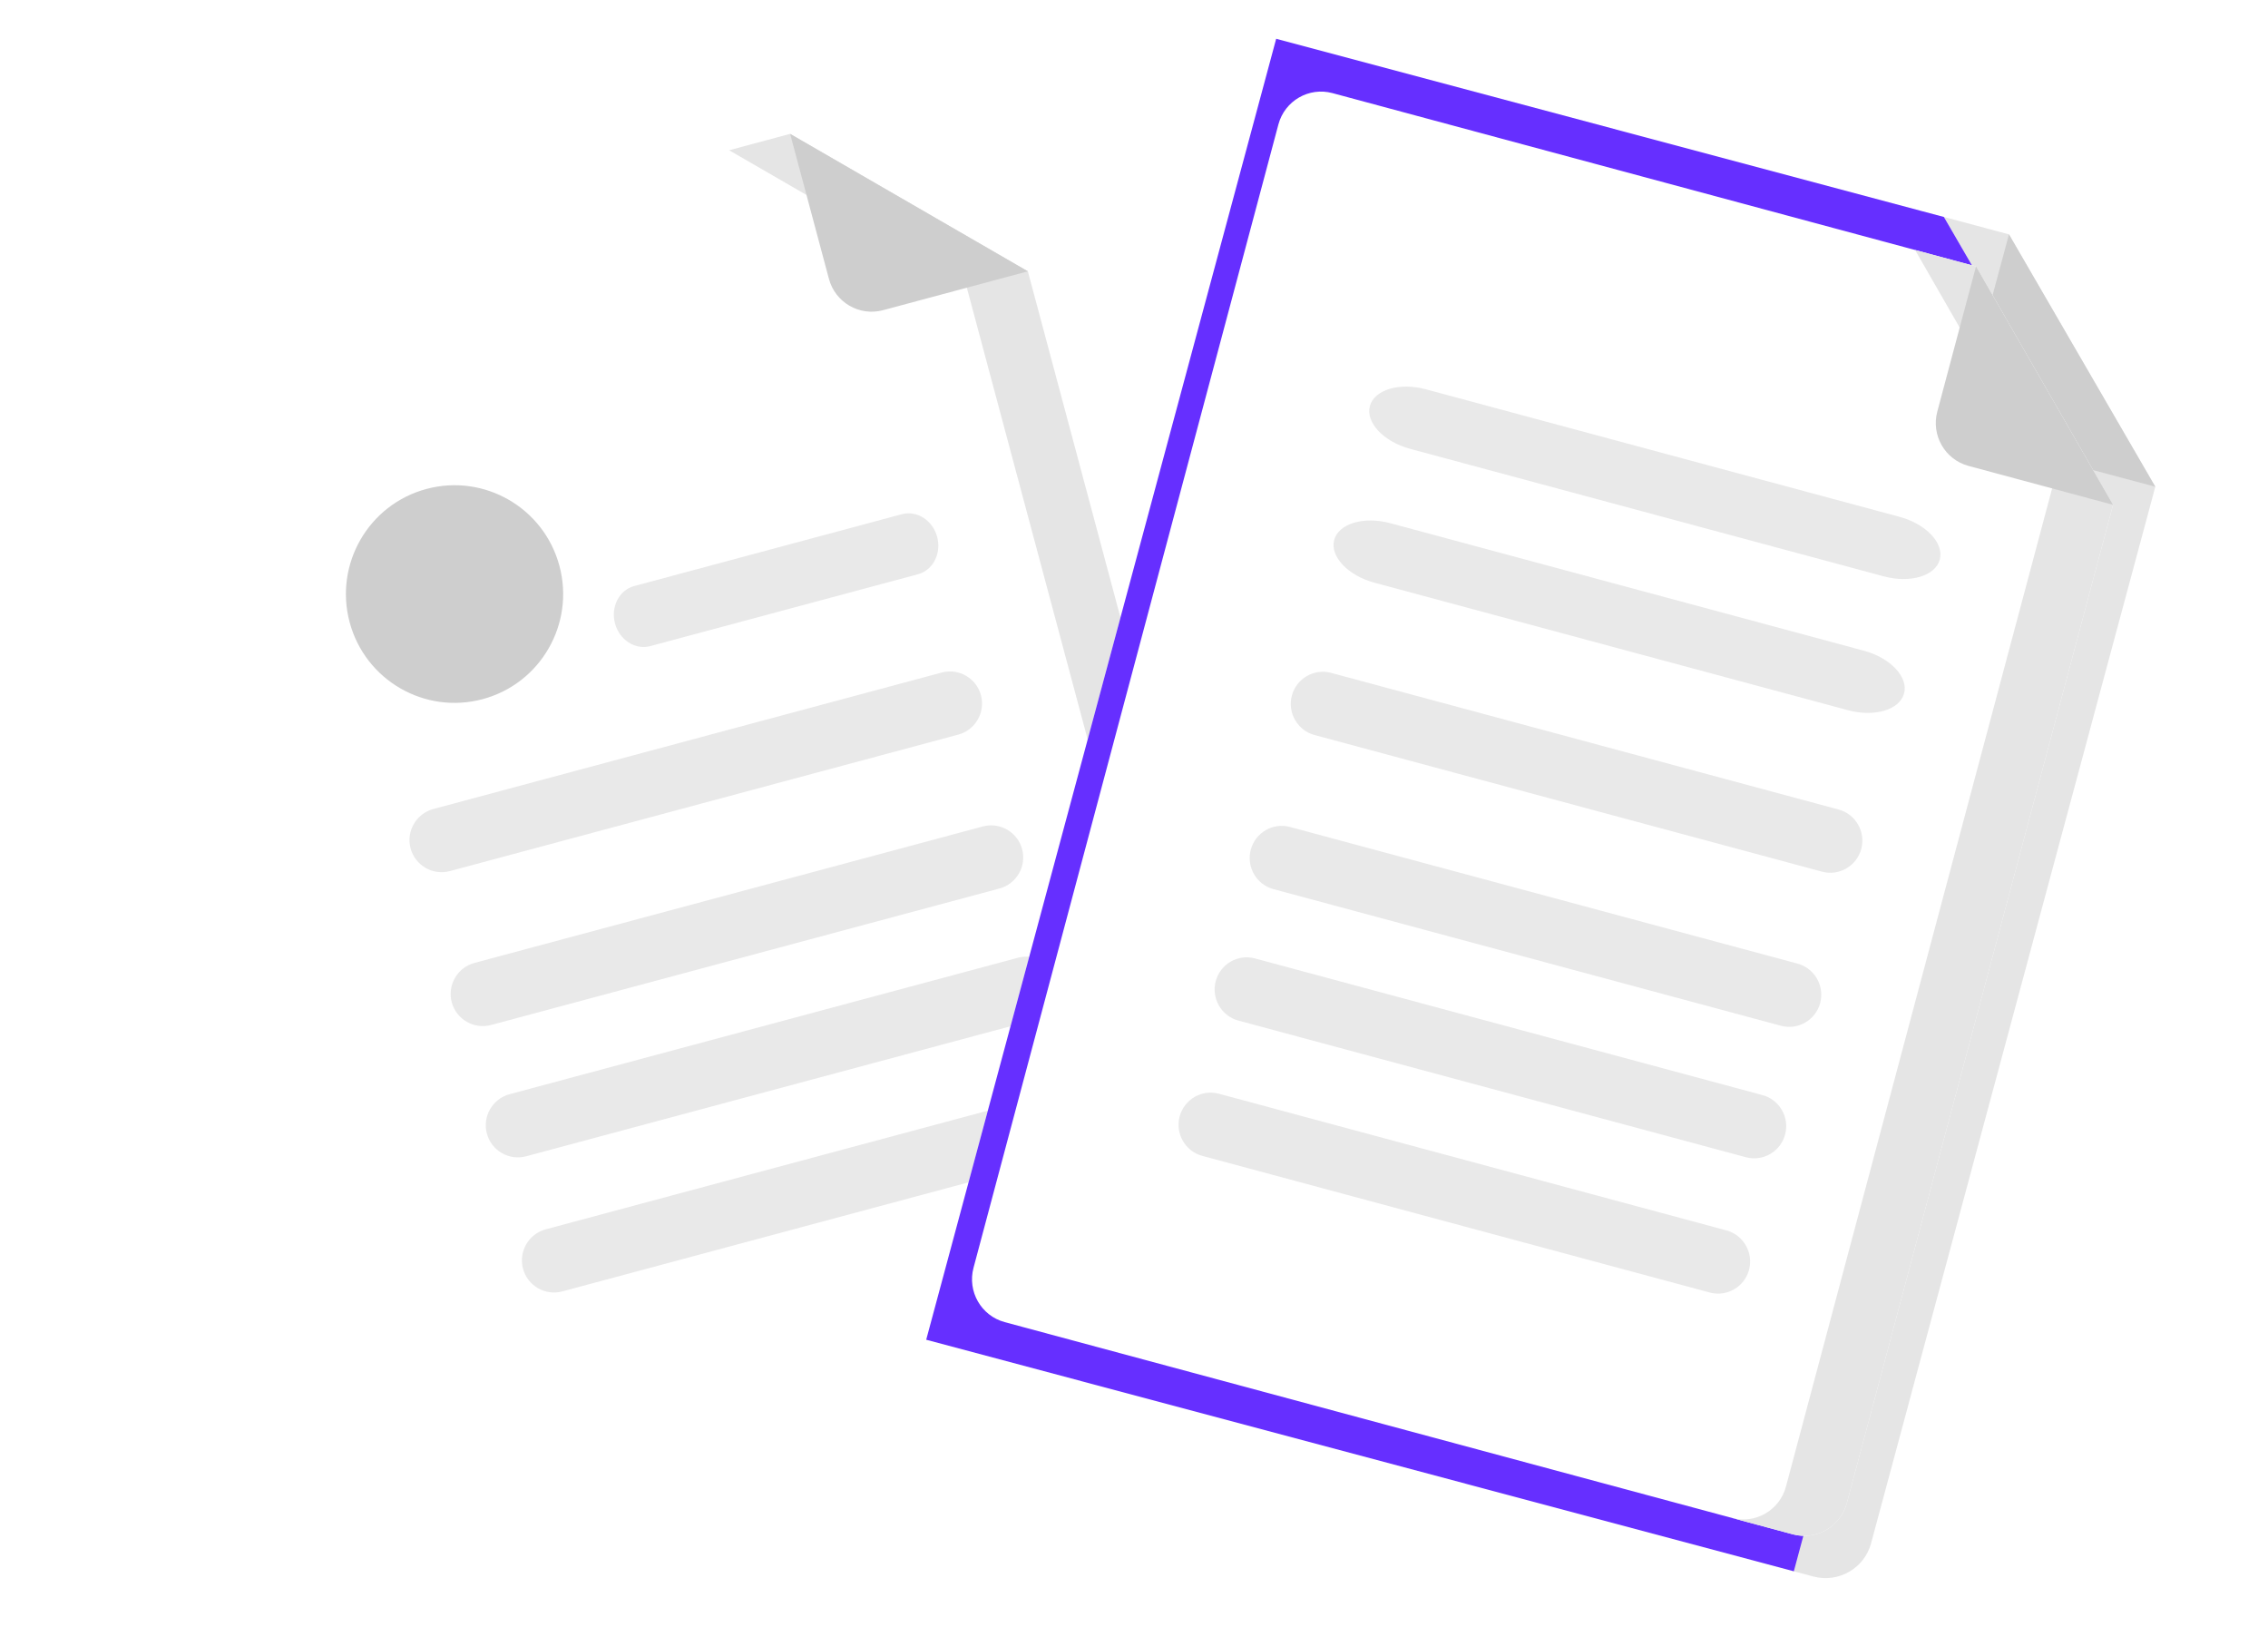 <svg width="322" height="231" viewBox="0 0 322 231" fill="none" xmlns="http://www.w3.org/2000/svg">
<g clip-path="url(#clip0_13_3242)">
<g filter="url(#filter0_d_13_3242)">
<path d="M145.931 38.51L183.785 180.008C184.686 183.379 182.67 186.81 179.348 187.702L67.259 217.784C63.893 218.688 60.466 216.669 59.576 213.342L16.215 51.259C15.313 47.888 17.33 44.456 20.652 43.565L112.181 19L145.931 38.51Z" fill="white"/>
<path d="M145.931 38.51L183.785 180.008C184.686 183.379 182.67 186.81 179.348 187.702L170.684 190.027C174.051 189.124 176.011 185.659 175.121 182.333L137.267 40.835L103.518 21.325L112.181 19L145.931 38.51Z" fill="#E5E5E5"/>
<path d="M145.931 38.51L125.372 44.028C122.005 44.931 118.578 42.913 117.689 39.586L112.181 19L145.931 38.51Z" fill="#CECECE"/>
<path d="M130.332 81.508L92.317 91.711C90.187 92.282 87.94 90.834 87.312 88.486C86.684 86.137 87.907 83.758 90.036 83.186L128.051 72.984C130.181 72.413 132.428 73.861 133.056 76.209C133.684 78.558 132.461 80.937 130.332 81.508Z" fill="#E9E9E9"/>
<path d="M136.052 104.272L63.87 123.644C61.446 124.294 58.942 122.847 58.292 120.419C57.643 117.992 59.089 115.484 61.513 114.834L133.695 95.462C136.119 94.811 138.623 96.259 139.272 98.686C139.922 101.113 138.476 103.621 136.052 104.272Z" fill="#E9E9E9"/>
<path d="M141.896 126.116L69.714 145.489C67.29 146.139 64.785 144.691 64.136 142.264C63.487 139.837 64.933 137.329 67.357 136.679L139.539 117.307C141.963 116.656 144.467 118.104 145.116 120.531C145.766 122.958 144.32 125.466 141.896 126.116Z" fill="#E9E9E9"/>
<path d="M146.881 144.752L74.699 164.125C72.275 164.775 69.771 163.327 69.122 160.9C68.472 158.473 69.918 155.965 72.342 155.315L144.524 135.943C146.948 135.292 149.453 136.74 150.102 139.167C150.751 141.594 149.305 144.102 146.881 144.752Z" fill="#E9E9E9"/>
<path d="M152.012 163.932L79.83 183.304C77.406 183.954 74.902 182.507 74.253 180.08C73.603 177.652 75.049 175.145 77.473 174.494L149.655 155.122C152.079 154.471 154.583 155.919 155.233 158.346C155.882 160.773 154.436 163.281 152.012 163.932Z" fill="#E9E9E9"/>
<path d="M79.427 80.324C81.631 88.562 76.75 97.031 68.525 99.238C60.299 101.446 51.844 96.556 49.64 88.318C47.436 80.079 52.318 71.611 60.543 69.403C68.769 67.196 77.223 72.085 79.427 80.324Z" fill="#CECECE"/>
</g>
<g filter="url(#filter1_d_13_3242)">
<path d="M306 69.088L265.645 219.065C264.684 222.638 260.995 224.717 257.454 223.772L137.958 191.888C134.369 190.93 132.28 187.258 133.228 183.732L179.454 11.935C180.416 8.362 184.104 6.283 187.646 7.228L285.223 33.264L306 69.088Z" fill="white"/>
<path d="M306 69.088L265.645 219.065C264.684 222.638 260.995 224.717 257.454 223.772L248.218 221.308C251.807 222.266 255.46 220.126 256.409 216.6L296.764 66.624L275.987 30.8L285.223 33.264L306 69.088Z" fill="#E5E5E5"/>
<path d="M306 69.088L284.082 63.24C280.493 62.282 278.404 58.61 279.352 55.084L285.223 33.264L306 69.088Z" fill="#CECECE"/>
<path d="M265.817 99.949L194.009 80.788C189.987 79.715 187.25 76.834 187.912 74.371C188.575 71.908 192.393 70.775 196.415 71.849L268.223 91.009C272.245 92.082 274.983 94.964 274.32 97.427C273.657 99.89 269.84 101.022 265.817 99.949Z" fill="#E9E9E9"/>
<path d="M271.229 79.834L199.422 60.674C195.399 59.6 192.662 56.719 193.325 54.256C193.987 51.793 197.805 50.661 201.827 51.734L273.635 70.894C277.657 71.968 280.395 74.849 279.732 77.312C279.069 79.775 275.252 80.907 271.229 79.834Z" fill="#E9E9E9"/>
<path d="M261.881 124.208L184.929 103.675C182.345 102.985 180.804 100.327 181.496 97.754C182.188 95.182 184.858 93.647 187.442 94.337L264.394 114.87C266.978 115.559 268.52 118.217 267.827 120.79C267.135 123.363 264.465 124.897 261.881 124.208Z" fill="#E9E9E9"/>
<path d="M255.651 147.361L178.699 126.829C176.115 126.139 174.573 123.481 175.266 120.908C175.958 118.336 178.628 116.801 181.212 117.491L258.164 138.024C260.748 138.713 262.29 141.371 261.597 143.944C260.905 146.517 258.235 148.051 255.651 147.361Z" fill="#E9E9E9"/>
<path d="M250.336 167.114L173.384 146.581C170.8 145.892 169.258 143.234 169.951 140.661C170.643 138.088 173.313 136.554 175.897 137.243L252.849 157.776C255.433 158.466 256.975 161.124 256.282 163.697C255.59 166.269 252.92 167.804 250.336 167.114Z" fill="#E9E9E9"/>
<path d="M244.866 187.443L167.914 166.91C165.33 166.221 163.788 163.562 164.481 160.99C165.173 158.417 167.843 156.883 170.427 157.572L247.379 178.105C249.963 178.795 251.505 181.453 250.812 184.026C250.12 186.598 247.45 188.133 244.866 187.443Z" fill="#E9E9E9"/>
<path d="M272.012 43.878L269.696 52.486C269.07 54.81 268.97 57.155 269.325 59.394L204.405 42.072C200.899 41.136 197.041 41.023 193.472 42.082C190.107 43.08 185.246 45.792 183.668 51.658C182.412 56.328 183.957 60.311 185.862 63.03C182.854 64.428 179.513 67.1 178.256 71.772L187.912 74.371L178.256 71.772C176.707 77.53 179.417 82.244 181.808 84.832C177.106 86.286 173.217 90.037 171.839 95.156C170.556 99.925 171.755 104.758 174.625 108.316C170.356 109.959 166.892 113.541 165.609 118.31C164.576 122.147 165.151 126.026 166.91 129.249C163.77 131.157 161.327 134.226 160.294 138.063C159.222 142.046 159.882 146.073 161.8 149.365C158.488 151.254 155.896 154.409 154.824 158.391C152.685 166.341 157.444 174.466 165.336 176.572L242.288 197.105C245.421 197.941 248.6 197.709 251.427 196.627L247.615 210.797L143.758 183.085L188.249 17.738L269.412 39.395L272.012 43.878ZM274.908 109.363L274.681 110.207C274.514 110.001 274.342 109.8 274.165 109.603C274.167 109.602 274.17 109.602 274.172 109.601C274.41 109.53 274.656 109.451 274.908 109.363ZM258.223 137.698C258.225 137.698 258.227 137.699 258.229 137.7L258.223 137.698ZM247.444 177.781L247.438 177.779C247.44 177.78 247.442 177.781 247.444 177.781Z" stroke="#662FFF" stroke-width="20"/>
</g>
<g filter="url(#filter2_d_13_3242)">
<path d="M300 71.654L262.211 213.337C261.311 216.713 257.857 218.678 254.541 217.785L142.643 187.663C139.282 186.759 137.326 183.289 138.214 179.959L181.501 17.663C182.401 14.287 185.855 12.322 189.171 13.215L280.544 37.812L300 71.654Z" fill="white"/>
<path d="M300 71.654L262.211 213.337C261.311 216.713 257.857 218.678 254.541 217.785L245.892 215.457C249.253 216.361 252.674 214.34 253.562 211.009L291.351 69.326L271.895 35.483L280.544 37.812L300 71.654Z" fill="#E5E5E5"/>
<path d="M300 71.654L279.476 66.13C276.115 65.225 274.158 61.756 275.047 58.425L280.544 37.812L300 71.654Z" fill="#CECECE"/>
<path d="M262.372 100.809L195.13 82.708C191.364 81.694 188.8 78.972 189.421 76.645C190.041 74.318 193.616 73.249 197.383 74.263L264.625 92.363C268.391 93.377 270.955 96.099 270.334 98.426C269.714 100.753 266.139 101.823 262.372 100.809Z" fill="#E9E9E9"/>
<path d="M267.44 81.806L200.198 63.706C196.432 62.692 193.868 59.97 194.489 57.643C195.11 55.316 198.684 54.246 202.451 55.26L269.693 73.361C273.46 74.375 276.023 77.097 275.402 79.424C274.782 81.751 271.207 82.82 267.44 81.806Z" fill="#E9E9E9"/>
<path d="M258.686 123.726L186.627 104.329C184.208 103.677 182.764 101.166 183.412 98.736C184.06 96.305 186.56 94.856 188.98 95.507L261.039 114.905C263.459 115.556 264.903 118.067 264.255 120.498C263.606 122.928 261.106 124.377 258.686 123.726Z" fill="#E9E9E9"/>
<path d="M252.852 145.6L180.793 126.202C178.374 125.551 176.93 123.04 177.578 120.609C178.226 118.179 180.726 116.729 183.146 117.381L255.205 136.778C257.625 137.43 259.069 139.941 258.421 142.371C257.772 144.801 255.272 146.251 252.852 145.6Z" fill="#E9E9E9"/>
<path d="M247.875 164.26L175.816 144.863C173.397 144.211 171.953 141.7 172.601 139.27C173.249 136.839 175.749 135.39 178.169 136.041L250.228 155.439C252.648 156.09 254.092 158.601 253.444 161.032C252.795 163.462 250.295 164.911 247.875 164.26Z" fill="#E9E9E9"/>
<path d="M242.753 183.465L170.694 164.067C168.274 163.416 166.831 160.905 167.479 158.474C168.127 156.044 170.627 154.594 173.047 155.246L245.106 174.643C247.526 175.295 248.97 177.806 248.321 180.236C247.673 182.666 245.173 184.116 242.753 183.465Z" fill="#E9E9E9"/>
</g>
</g>
<defs>
<filter id="filter0_d_13_3242" x="-16" y="-13" width="232" height="263" filterUnits="userSpaceOnUse" color-interpolation-filters="sRGB">
<feFlood flood-opacity="0" result="BackgroundImageFix"/>
<feColorMatrix in="SourceAlpha" type="matrix" values="0 0 0 0 0 0 0 0 0 0 0 0 0 0 0 0 0 0 127 0" result="hardAlpha"/>
<feOffset/>
<feGaussianBlur stdDeviation="16"/>
<feComposite in2="hardAlpha" operator="out"/>
<feColorMatrix type="matrix" values="0 0 0 0 0.4 0 0 0 0 0.184 0 0 0 0 1 0 0 0 0.12 0"/>
<feBlend mode="normal" in2="BackgroundImageFix" result="effect1_dropShadow_13_3242"/>
<feBlend mode="normal" in="SourceGraphic" in2="effect1_dropShadow_13_3242" result="shape"/>
</filter>
<filter id="filter1_d_13_3242" x="101" y="-25" width="237" height="281" filterUnits="userSpaceOnUse" color-interpolation-filters="sRGB">
<feFlood flood-opacity="0" result="BackgroundImageFix"/>
<feColorMatrix in="SourceAlpha" type="matrix" values="0 0 0 0 0 0 0 0 0 0 0 0 0 0 0 0 0 0 127 0" result="hardAlpha"/>
<feOffset/>
<feGaussianBlur stdDeviation="16"/>
<feComposite in2="hardAlpha" operator="out"/>
<feColorMatrix type="matrix" values="0 0 0 0 0.4 0 0 0 0 0.184 0 0 0 0 1 0 0 0 0.12 0"/>
<feBlend mode="normal" in2="BackgroundImageFix" result="effect1_dropShadow_13_3242"/>
<feBlend mode="normal" in="SourceGraphic" in2="effect1_dropShadow_13_3242" result="shape"/>
</filter>
<filter id="filter2_d_13_3242" x="106" y="-19" width="226" height="269" filterUnits="userSpaceOnUse" color-interpolation-filters="sRGB">
<feFlood flood-opacity="0" result="BackgroundImageFix"/>
<feColorMatrix in="SourceAlpha" type="matrix" values="0 0 0 0 0 0 0 0 0 0 0 0 0 0 0 0 0 0 127 0" result="hardAlpha"/>
<feOffset/>
<feGaussianBlur stdDeviation="16"/>
<feComposite in2="hardAlpha" operator="out"/>
<feColorMatrix type="matrix" values="0 0 0 0 0.4 0 0 0 0 0.184 0 0 0 0 1 0 0 0 0.12 0"/>
<feBlend mode="normal" in2="BackgroundImageFix" result="effect1_dropShadow_13_3242"/>
<feBlend mode="normal" in="SourceGraphic" in2="effect1_dropShadow_13_3242" result="shape"/>
</filter>
<clipPath id="clip0_13_3242">
<rect width="322" height="231" rx="12" fill="white"/>
</clipPath>
</defs>
</svg>
